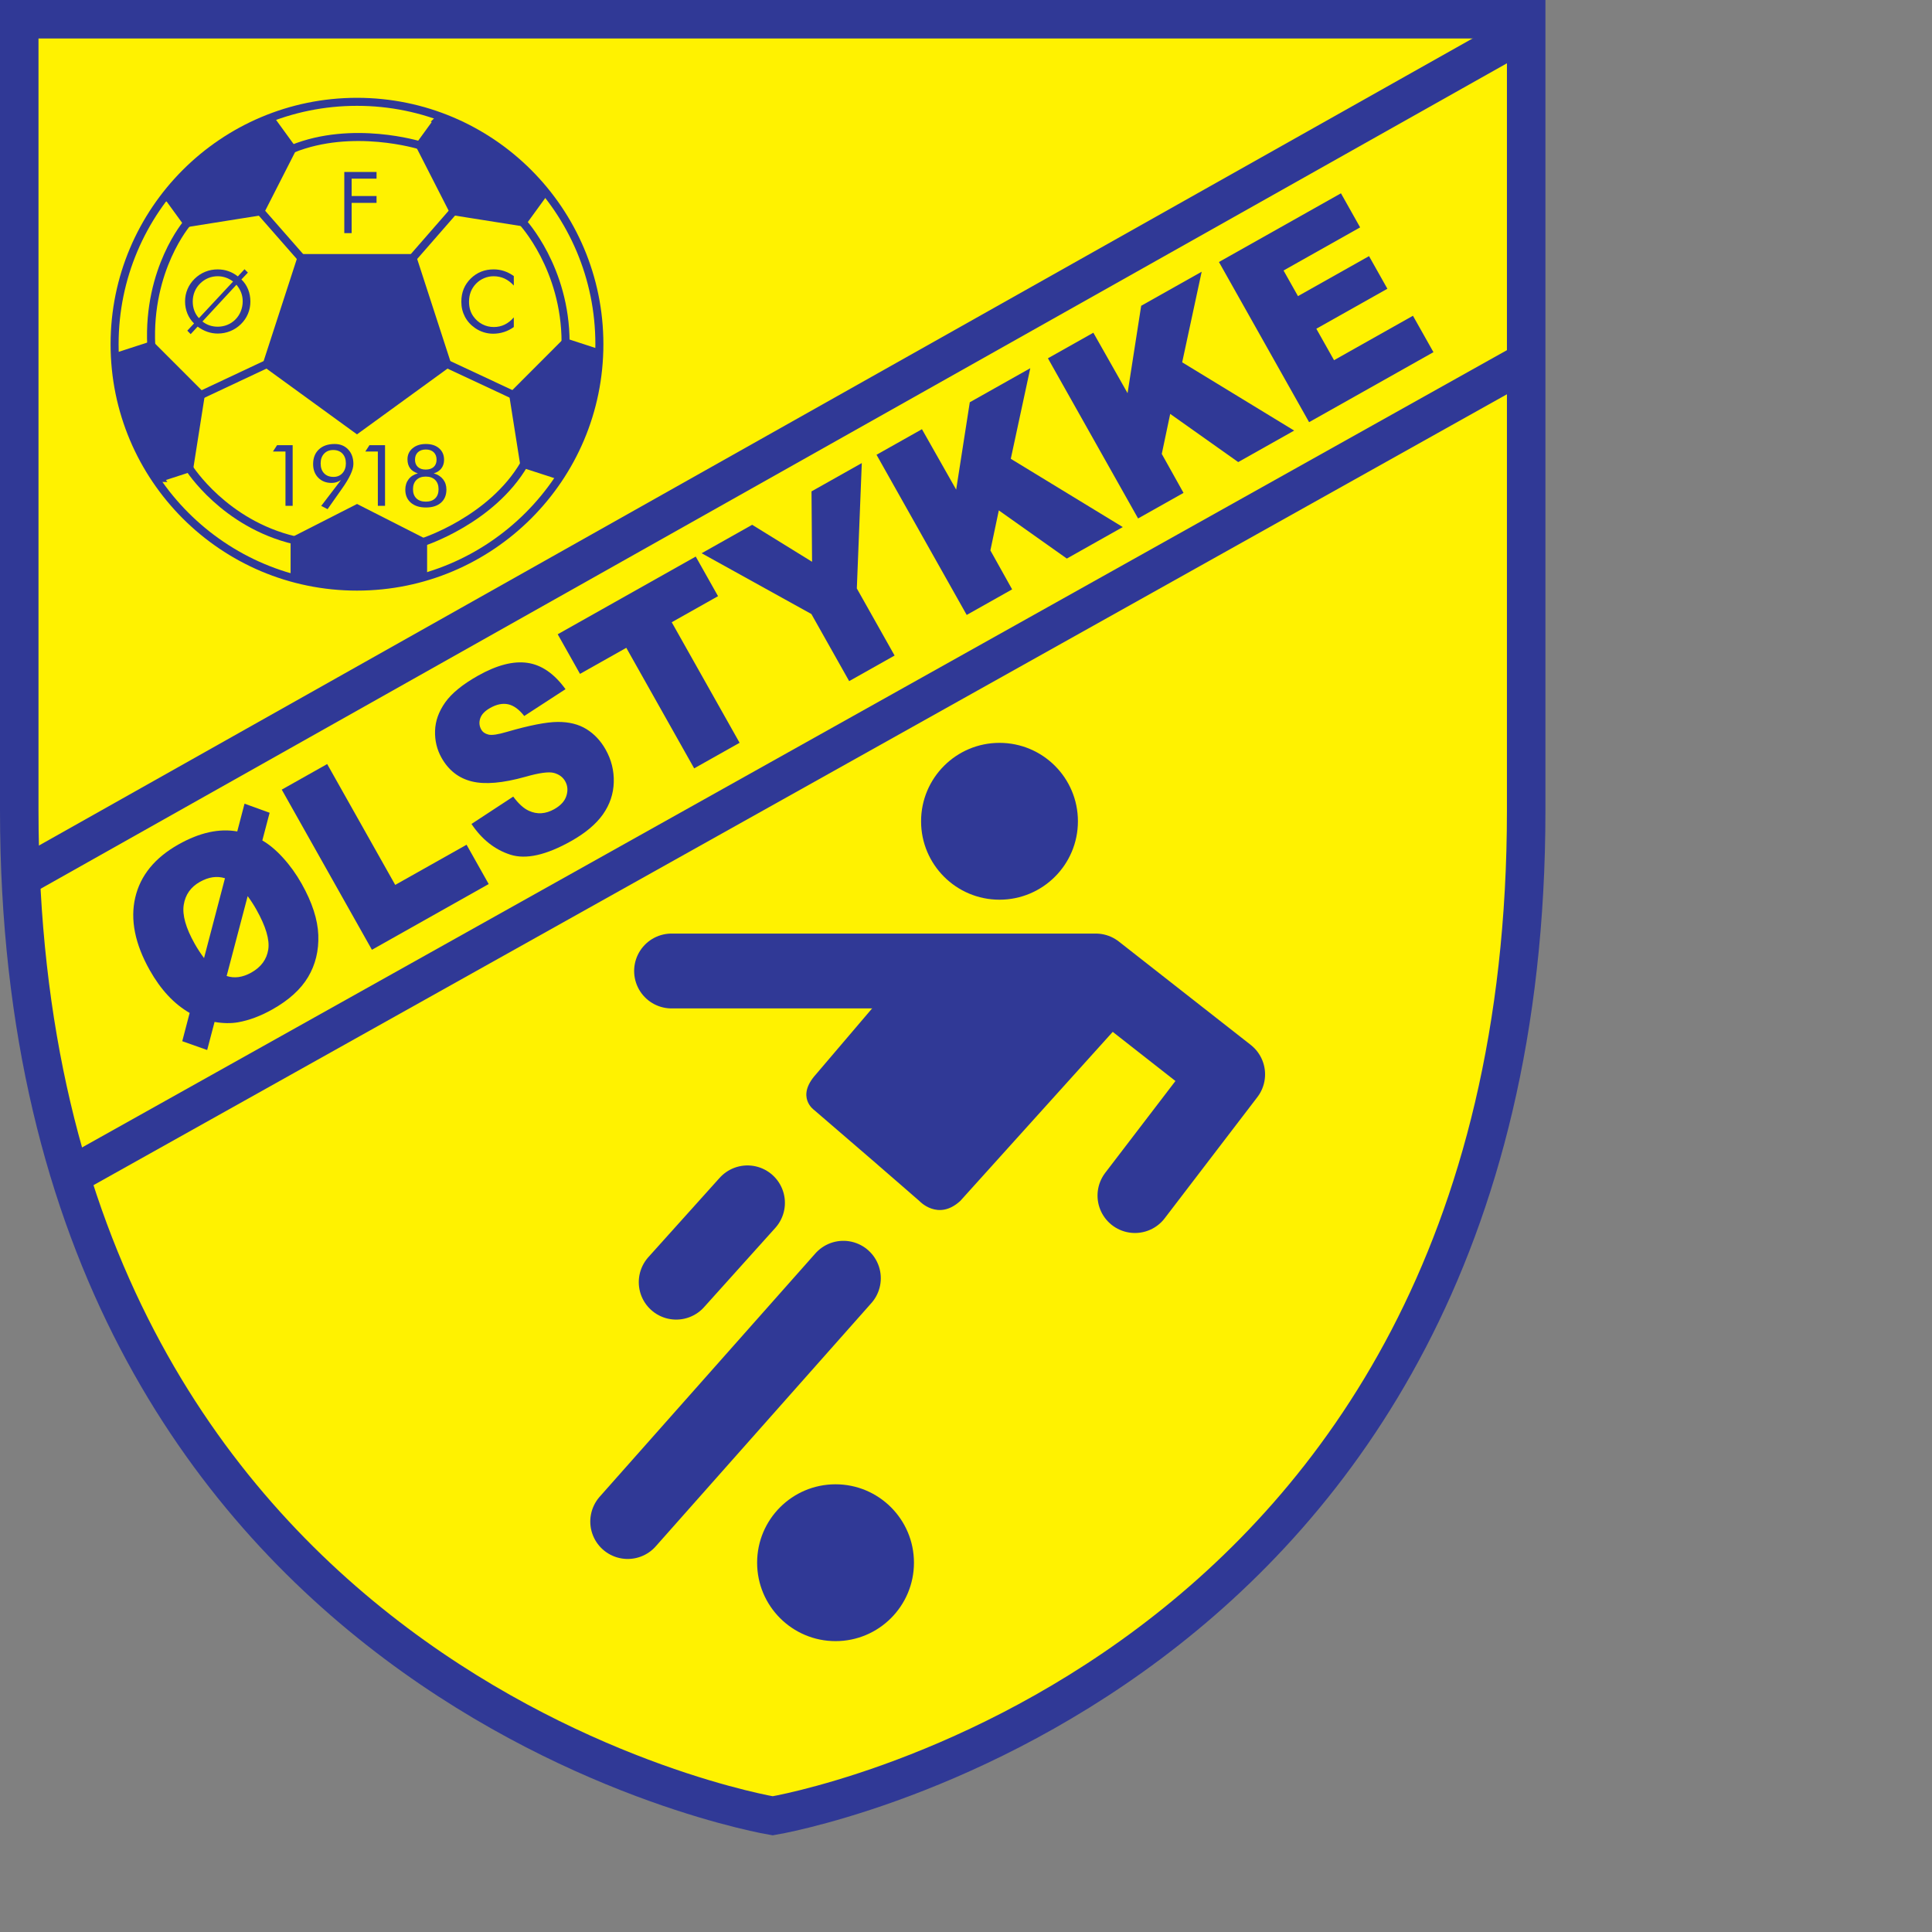 <svg height="1000" viewBox="0 0 1000 1000" width="1000" xmlns="http://www.w3.org/2000/svg"><rect x="0" y="0" width="1000" height="1000" fill="#808080" stroke="none"/><g transform="matrix(2.444 0 0 2.444 -15.824 -6.71)"><path d="m 329.694 6.822 v 167.592 c 0 186.468 -159.573 212.888 -159.573 212.888 c 0 0 -159.57 -26.42 -159.57 -212.888 V 6.822 Z" fill="#fff200" stroke="#303996" stroke-width="8.153"/><path d="M 21.393 251.802 L 329.694 79.294" fill="none" stroke="#303996" stroke-width="8.153"/><path d="M 10.937 188.623 L 329.639 9.207" fill="none" stroke="#303996" stroke-width="8.153"/><g><path d="m 49.687 205.647 c -.736 -.984 -1.399 -1.999 -1.988 -3.045 c -1.881 -3.341 -2.652 -6.084 -2.311 -8.234 c .34 -2.147 1.481 -3.767 3.422 -4.858 c 1.844 -1.039 3.616 -1.295 5.31 -.769 z m -5.403 -24.069 c -5.03 2.833 -8.086 6.589 -9.172 11.268 c -1.083 4.679 -.058 9.799 3.073 15.363 c 2.336 4.144 5.153 7.166 8.455 9.06 l -1.567 5.985 l 5.276 1.866 l 1.566 -5.945 c 1.813 .31 3.477 .336 4.989 .071 c 2.356 -.42 4.779 -1.331 7.267 -2.73 c 3.49 -1.967 6.012 -4.255 7.564 -6.874 c 1.552 -2.618 2.269 -5.57 2.15 -8.859 c -.119 -3.287 -1.294 -6.91 -3.521 -10.867 c -1.152 -2.046 -2.472 -3.883 -3.957 -5.511 c -1.485 -1.627 -2.946 -2.847 -4.378 -3.663 l 1.544 -5.866 l -5.313 -1.925 l -1.541 5.881 c -3.83 -.68 -7.975 .235 -12.435 2.746 z m 16.475 13.781 c 2.01 3.57 2.85 6.398 2.528 8.483 c -.326 2.088 -1.518 3.709 -3.576 4.87 c -1.832 1.03 -3.577 1.274 -5.238 .732 l 4.452 -16.911 c .668 .9 1.278 1.842 1.834 2.826 z" fill="#303996"/><path d="m 66.144 169.974 l 9.621 -5.416 l 14.41 25.593 l 15.11 -8.507 l 4.686 8.327 l -24.731 13.921 z" fill="#303996"/><path d="m 106.328 177.245 l 8.84 -5.795 c 1.109 1.501 2.208 2.501 3.296 2.997 c 1.753 .814 3.55 .702 5.395 -.336 c 1.367 -.771 2.224 -1.712 2.574 -2.834 c .349 -1.122 .265 -2.145 -.257 -3.069 c -.493 -.88 -1.287 -1.467 -2.376 -1.768 c -1.092 -.299 -3.107 -.028 -6.044 .814 c -4.808 1.346 -8.595 1.674 -11.361 .982 c -2.781 -.686 -4.917 -2.353 -6.408 -5.001 c -.98 -1.739 -1.438 -3.645 -1.376 -5.719 c .064 -2.074 .781 -4.078 2.15 -6.015 c 1.371 -1.936 3.685 -3.823 6.943 -5.657 c 3.983 -2.242 7.474 -3.149 10.472 -2.718 c 2.997 .432 5.684 2.289 8.062 5.572 l -8.738 5.683 c -1.095 -1.398 -2.227 -2.223 -3.402 -2.479 c -1.174 -.255 -2.444 .002 -3.808 .771 c -1.132 .637 -1.836 1.373 -2.112 2.208 c -.274 .836 -.204 1.623 .212 2.362 c .306 .54 .807 .896 1.508 1.068 c .71 .191 2.021 0 3.934 -.571 c 4.766 -1.383 8.347 -2.084 10.742 -2.103 c 2.395 -.019 4.428 .486 6.095 1.516 c 1.666 1.032 3.021 2.471 4.061 4.321 c 1.225 2.174 1.801 4.488 1.729 6.944 c -.07 2.456 -.834 4.717 -2.29 6.787 c -1.458 2.067 -3.699 3.953 -6.722 5.655 c -5.308 2.988 -9.607 3.95 -12.901 2.884 c -3.293 -1.064 -6.031 -3.231 -8.218 -6.499 z" fill="#303996"/><path d="m 124.587 137.072 l 29.232 -16.456 l 4.723 8.388 l -9.807 5.521 l 14.373 25.53 l -9.621 5.417 l -14.374 -25.532 l -9.804 5.521 z" fill="#303996"/><path d="m 155.069 119.912 l 10.702 -6.025 l 12.684 7.832 l -.117 -14.908 l 10.649 -5.994 l -1.051 26.552 l 7.998 14.207 l -9.621 5.417 l -8.002 -14.208 z" fill="#303996"/><path d="m 192.107 99.058 l 9.621 -5.415 l 7.248 12.799 l 2.884 -18.505 l 12.81 -7.211 l -4.128 19.184 l 23.718 14.458 l -11.85 6.671 l -14.404 -10.202 l -1.785 8.475 l 4.605 8.251 l -9.621 5.416 z" fill="#303996"/><path d="m 228.406 78.626 l 9.621 -5.417 l 7.247 12.8 l 2.884 -18.505 l 12.81 -7.211 l -4.128 19.184 l 23.717 14.458 l -11.849 6.67 l -14.404 -10.202 l -1.785 8.475 l 4.605 8.251 l -9.621 5.416 z" fill="#303996"/><path d="m 264.626 58.234 l 25.841 -14.549 l 4.06 7.216 l -16.218 9.132 l 3.055 5.427 l 15.048 -8.471 l 3.887 6.907 l -15.048 8.471 l 3.751 6.661 l 16.711 -9.41 l 4.343 7.71 l -26.336 14.825 z" fill="#303996"/></g><g><path d="m 133.413 75.644 c 0 28.352 -22.983 51.334 -51.334 51.334 c -28.352 0 -51.335 -22.982 -51.335 -51.334 c 0 -28.351 22.983 -51.334 51.335 -51.334 c 28.351 0 51.334 22.982 51.334 51.334 z" fill="none" stroke="#303996" stroke-width="1.698"/><path d="m 96.079 124.23 v -6.688 l -13.987 -7.111 l -13.223 6.735 l -.002 7.524 c 0 0 14.791 3.999 27.212 -.46 z" fill="#303996" stroke="#303996" stroke-width="1.698"/><path d="m 132.613 77.341 l -6.361 -2.067 l -11.087 11.104 l 2.32 14.659 l 7.154 2.326 c .001 .001 8.378 -12.831 7.974 -26.022 z" fill="#303996" stroke="#303996" stroke-width="1.698"/><path d="m 99.31 28.109 l -3.932 5.41 l 7.135 13.974 l 14.658 2.324 l 4.423 -6.086 c 0 0 -9.615 -11.929 -22.284 -15.622 z" fill="#303996" stroke="#303996" stroke-width="1.698"/><path d="m 42.192 44.568 l 3.93 5.41 L 61.619 47.51 L 68.358 34.288 L 63.937 28.2 c 0 0 -14.319 5.46 -21.745 16.368 z" fill="#303996" stroke="#303996" stroke-width="1.698"/><path d="m 40.196 103.973 l 6.361 -2.066 l 2.442 -15.499 l -10.492 -10.497 l -7.158 2.325 c 0 -.001 .771 15.303 8.847 25.737 z" fill="#303996" stroke="#303996" stroke-width="1.698"/></g><path d="M 93.869 57.4 L 101.155 79.827 L 82.079 93.688 L 63 79.827 L 70.289 57.4 Z" fill="#303996" stroke="#303996" stroke-width="1.698"/><path d="m 95.378 33.519 c 0 0 -14.241 -4.426 -27.02 .769" fill="none" stroke="#303996" stroke-width="1.698"/><path d="m 46.122 49.978 c 0 0 -8.394 9.688 -7.614 25.933" fill="none" stroke="#303996" stroke-width="1.698"/><path d="m 46.557 101.907 c 0 0 7.402 11.735 22.312 15.259" fill="none" stroke="#303996" stroke-width="1.698"/><path d="m 117.172 49.818 c 0 0 9.081 9.736 9.081 25.457" fill="none" stroke="#303996" stroke-width="1.698"/><path d="m 96.079 117.542 c 0 0 14.5 -4.653 21.407 -16.504" fill="none" stroke="#303996" stroke-width="1.698"/><path d="M 61.618 47.51 L 70.289 57.4" fill="none" stroke="#303996" stroke-width="1.698"/><path d="M 102.513 47.493 L 93.869 57.4" fill="none" stroke="#303996" stroke-width="1.698"/><path d="M 48.999 86.408 L 63 79.827" fill="none" stroke="#303996" stroke-width="1.698"/><path d="M 101.155 79.827 L 115.166 86.379" fill="none" stroke="#303996" stroke-width="1.698"/><path d="m 66.933 109.869 v -11.5 H 64.28 l .874 -1.344 h 3.301 v 12.845 h -1.522 z" fill="#303996"/><path d="m 78.998 102.952 c -.485 .529 -1.113 .794 -1.885 .794 c -.848 0 -1.517 -.254 -2.003 -.764 c -.487 -.51 -.73 -1.209 -.73 -2.097 c 0 -.854 .244 -1.54 .73 -2.059 c .486 -.519 1.129 -.776 1.933 -.776 c .819 0 1.471 .253 1.956 .763 c .482 .511 .726 1.2 .726 2.072 c -.001 .848 -.245 1.537 -.727 2.067 z m -4.494 6.935 l 1.344 .69 l 2.954 -4.197 l .063 -.088 c 1.632 -2.297 2.451 -4.056 2.451 -5.274 c 0 -1.268 -.366 -2.29 -1.096 -3.071 c -.729 -.781 -1.689 -1.17 -2.877 -1.17 c -1.407 0 -2.52 .382 -3.333 1.148 c -.815 .765 -1.224 1.799 -1.224 3.106 c 0 1.184 .361 2.143 1.083 2.882 c .722 .739 1.664 1.109 2.827 1.109 c .358 0 .701 -.051 1.026 -.15 c .323 -.1 .646 -.252 .964 -.456 z" fill="#303996"/><path d="m 86.496 109.869 v -11.5 h -2.654 l .874 -1.344 h 3.302 v 12.845 h -1.522 z" fill="#303996"/><path d="m 98.322 98.52 c .406 .386 .608 .911 .608 1.574 c 0 .663 -.202 1.178 -.608 1.545 c -.406 .367 -.971 .552 -1.701 .552 c -.703 0 -1.257 -.186 -1.656 -.556 c -.399 -.369 -.6 -.883 -.6 -1.541 c 0 -.663 .205 -1.188 .617 -1.574 c .412 -.384 .969 -.576 1.674 -.576 c .706 0 1.261 .192 1.666 .576 z m -3.667 9.77 c -.476 -.464 -.715 -1.108 -.715 -1.934 c 0 -.831 .24 -1.485 .723 -1.963 c .482 -.478 1.143 -.717 1.983 -.717 c .848 0 1.512 .238 1.989 .712 c .479 .476 .719 1.132 .719 1.969 c 0 .825 -.237 1.47 -.714 1.934 c -.475 .463 -1.139 .694 -1.993 .694 c -.851 -.001 -1.514 -.232 -1.992 -.695 z m -1.65 -4.041 c -.46 .605 -.693 1.34 -.693 2.206 c 0 1.155 .392 2.072 1.172 2.751 c .781 .677 1.843 1.018 3.185 1.018 c 1.362 0 2.425 -.339 3.196 -1.013 c .768 -.677 1.153 -1.606 1.153 -2.791 c 0 -.844 -.235 -1.561 -.704 -2.162 c -.469 -.598 -1.125 -1.019 -1.975 -1.263 c .697 -.206 1.234 -.557 1.615 -1.057 c .378 -.499 .568 -1.102 .568 -1.8 c 0 -1.018 -.347 -1.833 -1.046 -2.445 c -.696 -.611 -1.637 -.917 -2.82 -.917 c -1.152 0 -2.088 .303 -2.806 .909 c -.717 .606 -1.077 1.383 -1.077 2.329 c 0 .766 .184 1.396 .548 1.894 c .365 .496 .914 .86 1.644 1.088 c -.845 .231 -1.498 .649 -1.96 1.253 z" fill="#303996"/><path d="m 48.607 70.122 c -.423 -.447 -.747 -.969 -.973 -1.57 c -.228 -.601 -.34 -1.251 -.34 -1.952 c 0 -.73 .133 -1.42 .396 -2.072 c .264 -.649 .65 -1.226 1.155 -1.727 c .506 -.506 1.078 -.89 1.715 -1.156 c .637 -.265 1.311 -.398 2.024 -.398 c .581 0 1.148 .094 1.696 .283 c .551 .187 1.069 .467 1.557 .838 z m 7.945 -7.073 c .453 .553 .787 1.115 1.002 1.687 c .214 .572 .32 1.174 .32 1.81 c 0 .736 -.133 1.438 -.396 2.102 c -.266 .666 -.644 1.249 -1.139 1.748 c -.5 .501 -1.069 .883 -1.709 1.144 c -.642 .262 -1.323 .394 -2.046 .394 c -.611 0 -1.188 -.092 -1.728 -.275 C 50.314 71.478 49.812 71.2 49.348 70.83 Z m -8.225 8.867 c .669 .49 1.359 .857 2.069 1.102 c .71 .244 1.442 .367 2.196 .367 c .924 0 1.805 -.171 2.643 -.509 c .836 -.338 1.583 -.827 2.243 -1.465 c .659 -.643 1.161 -1.374 1.506 -2.193 c .345 -.822 .517 -1.69 .517 -2.61 c 0 -.927 -.161 -1.789 -.486 -2.587 c -.323 -.801 -.796 -1.499 -1.413 -2.095 l 1.373 -1.449 l -.716 -.716 l -1.415 1.521 c -.613 -.489 -1.278 -.859 -1.998 -1.11 c -.718 -.252 -1.475 -.376 -2.271 -.376 c -.931 0 -1.813 .171 -2.649 .512 c -.838 .342 -1.584 .835 -2.236 1.478 c -.66 .643 -1.162 1.375 -1.507 2.194 c -.346 .82 -.518 1.689 -.518 2.61 c 0 .903 .164 1.756 .492 2.557 c .327 .802 .795 1.5 1.411 2.097 l -1.429 1.527 l .716 .737 z" fill="#303996"/><path d="m 115.29 63.221 c -.62 -.674 -1.279 -1.17 -1.98 -1.492 c -.701 -.321 -1.477 -.481 -2.324 -.481 c -.683 0 -1.351 .138 -2.002 .415 c -.652 .278 -1.216 .664 -1.694 1.159 c -.493 .513 -.865 1.087 -1.112 1.72 c -.248 .635 -.373 1.334 -.373 2.101 c 0 .602 .073 1.157 .222 1.663 c .146 .508 .367 .974 .663 1.398 c .518 .737 1.154 1.304 1.913 1.703 c .756 .399 1.575 .597 2.453 .597 c .825 0 1.59 -.17 2.297 -.512 c .706 -.342 1.352 -.852 1.936 -1.531 v 2.043 c -.643 .466 -1.336 .819 -2.076 1.057 c -.741 .239 -1.506 .358 -2.296 .358 c -.686 0 -1.354 -.101 -2.003 -.305 c -.649 -.204 -1.257 -.5 -1.824 -.892 c -.944 -.655 -1.665 -1.46 -2.165 -2.417 c -.498 -.957 -.748 -2.009 -.748 -3.154 c 0 -.998 .165 -1.906 .5 -2.724 c .334 -.817 .843 -1.56 1.528 -2.229 c .661 -.637 1.393 -1.115 2.196 -1.431 c .803 -.316 1.679 -.472 2.63 -.472 c .748 0 1.475 .115 2.176 .344 c .703 .23 1.399 .586 2.082 1.071 v 2.011 z" fill="#303996"/><path d="M 79.39 52.118 V 39.166 h 6.83 v 1.415 h -5.273 v 3.68 h 5.273 v 1.451 h -5.273 v 6.406 H 79.39 Z" fill="#303996"/><path d="m 200.035 333.7 c 0 9.174 -7.437 16.609 -16.608 16.609 c -9.172 0 -16.607 -7.436 -16.607 -16.609 c 0 -9.17 7.435 -16.605 16.607 -16.605 c 9.171 0 16.608 7.435 16.608 16.605 z" fill="#303996"/><path d="m 234.76 176.679 c 0 9.172 -7.437 16.607 -16.608 16.607 c -9.171 0 -16.608 -7.435 -16.608 -16.607 c 0 -9.172 7.437 -16.608 16.608 -16.608 c 9.172 0 16.608 7.435 16.608 16.608 z" fill="#303996"/><path d="M 149.682 274.287 L 164.779 257.491" fill="none" stroke="#303996" stroke-linecap="round" stroke-linejoin="round" stroke-width="15.853"/><path d="M 139.413 324.981 L 185.087 273.457" fill="none" stroke="#303996" stroke-linecap="round" stroke-linejoin="round" stroke-width="15.853"/><path d="M 148.701 208.386 L 238.535 208.386 L 266.469 230.277 L 246.839 255.946" fill="none" stroke="#303996" stroke-linecap="round" stroke-linejoin="round" stroke-width="15.853"/><path d="m 191.166 248.396 l -12.269 -10.567 c 0 0 -3.963 -2.739 .378 -7.551 l 17.362 -20.382 l 51.334 4.905 l -38.123 42.278 c -4.719 4.339 -8.682 0 -8.682 0 l -10 -8.683" fill="#303996"/></g></svg>